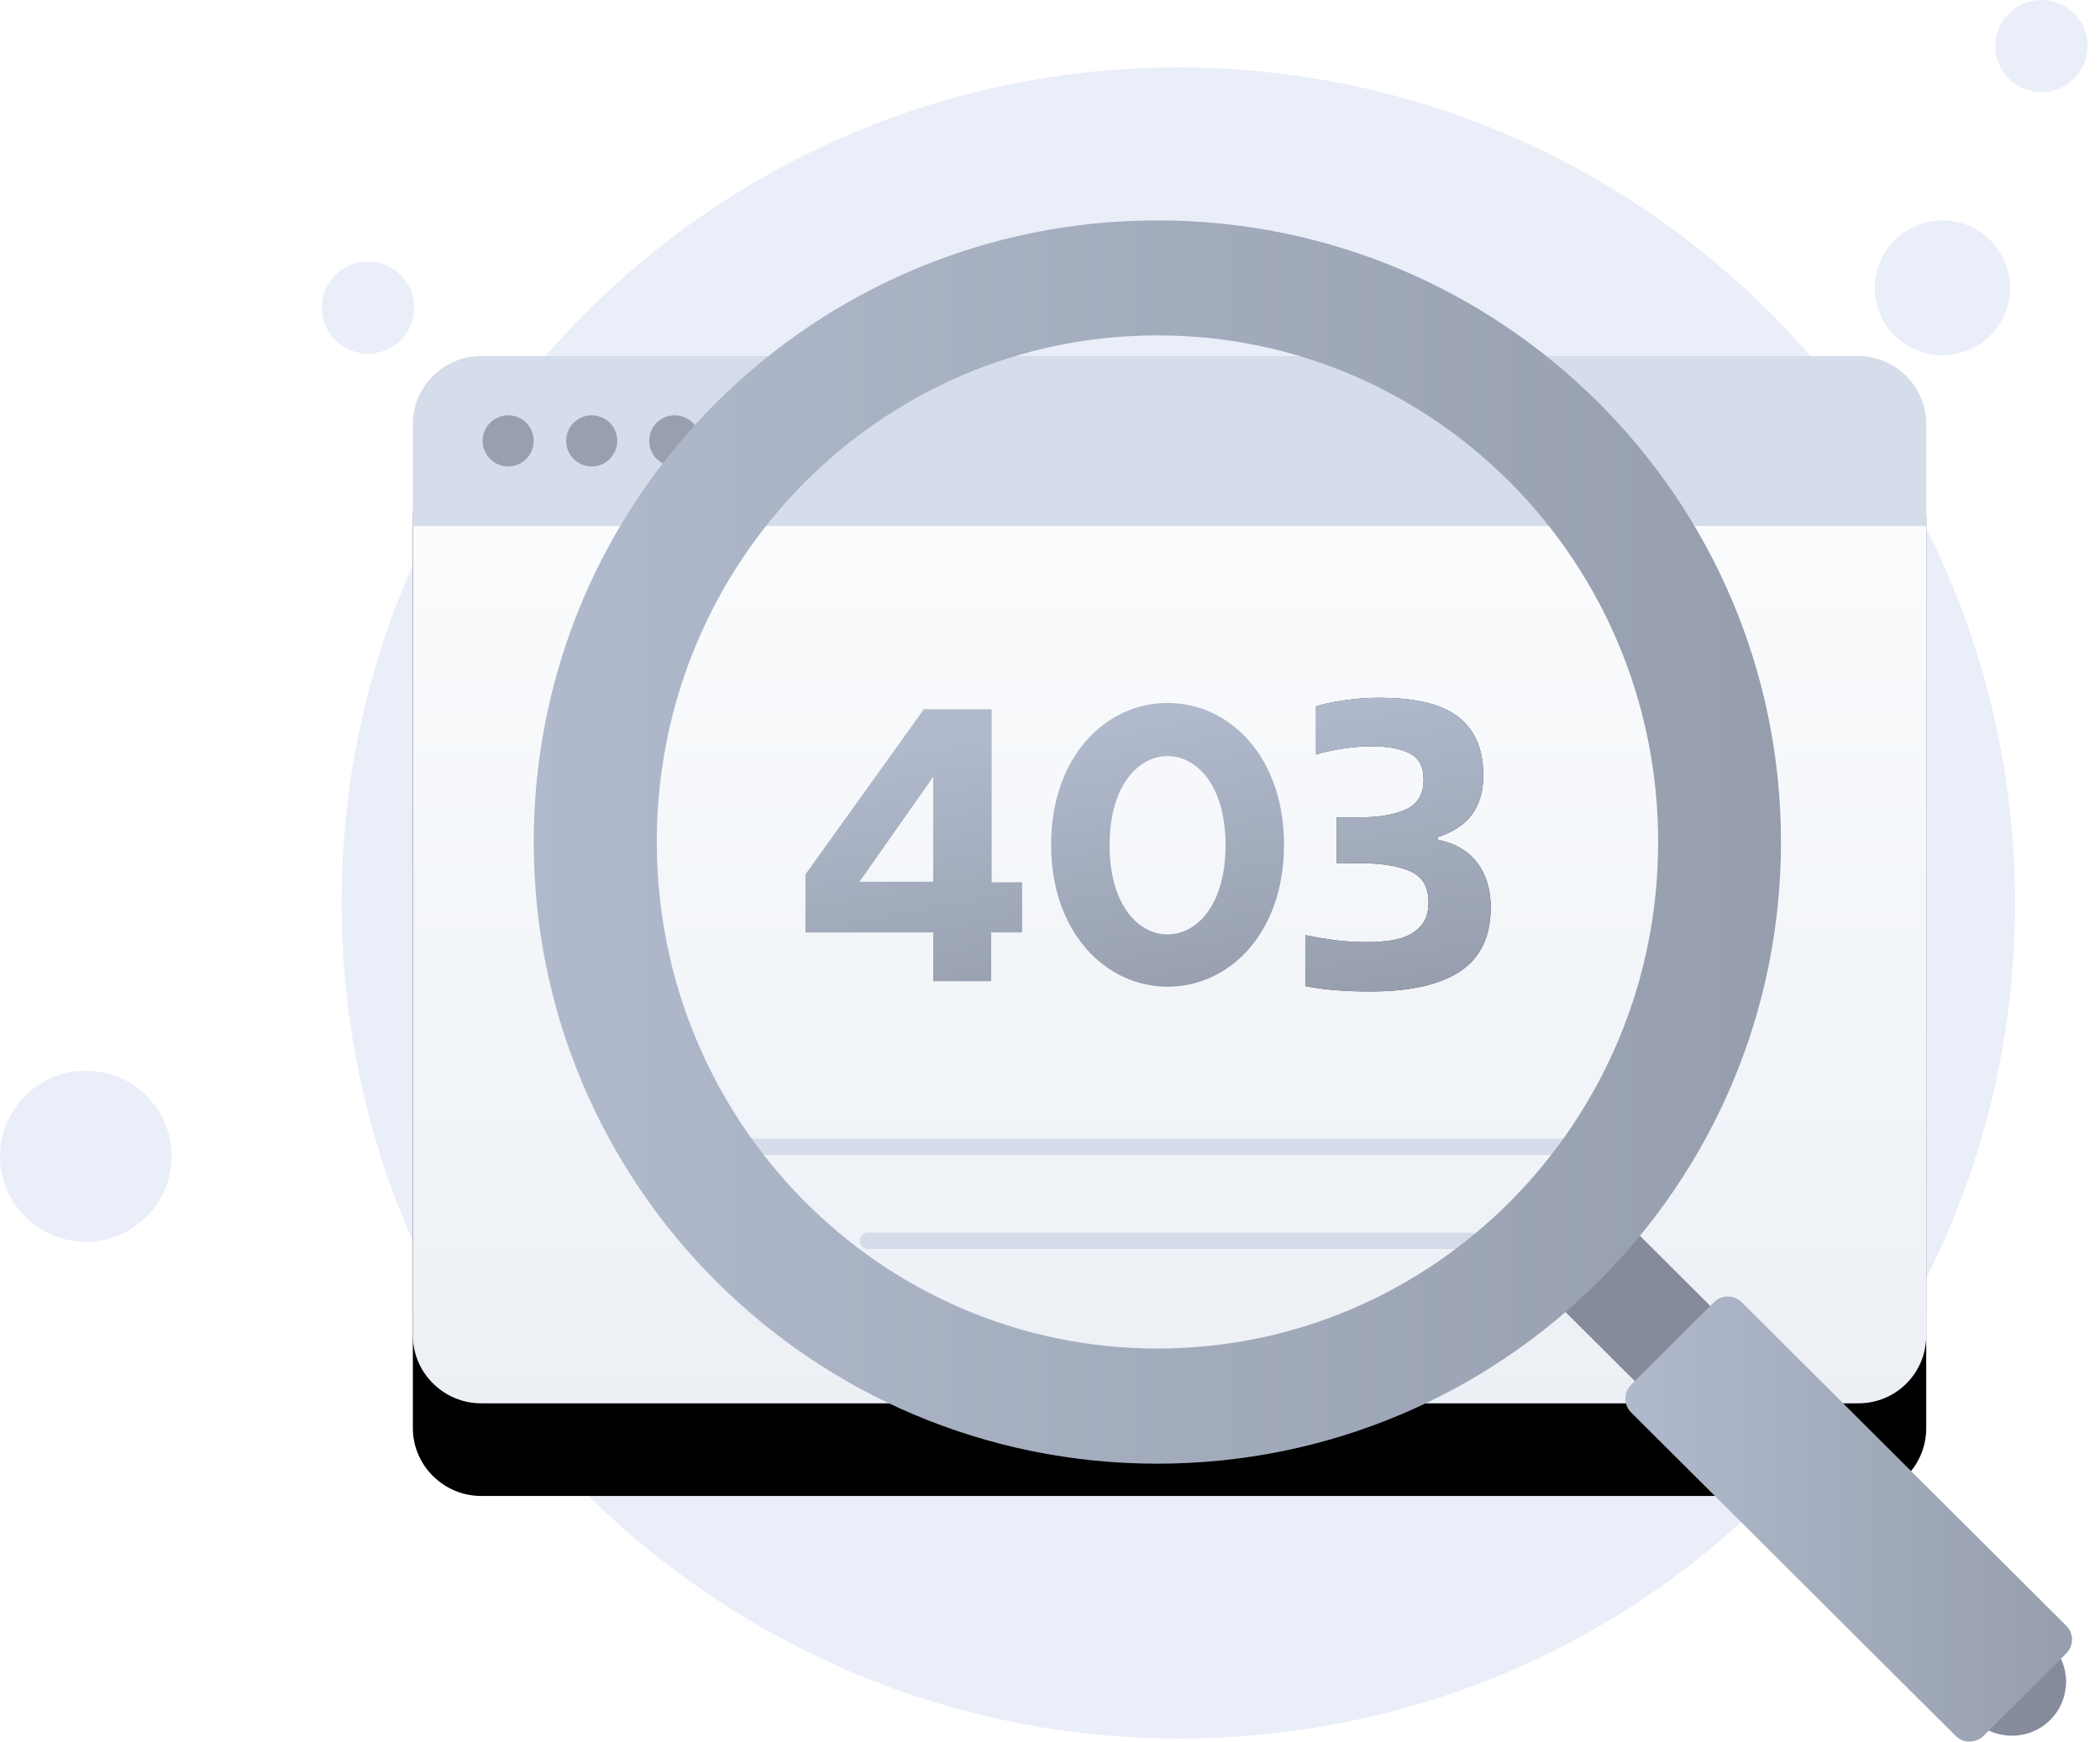 <?xml version="1.0" encoding="UTF-8"?>
<svg width="340px" height="282px" viewBox="0 0 340 282" version="1.1" xmlns="http://www.w3.org/2000/svg" xmlns:xlink="http://www.w3.org/1999/xlink">
    <title>403</title>
    <defs>
        <linearGradient x1="49.968%" y1="-2.316%" x2="49.968%" y2="101.076%" id="linearGradient-1">
            <stop stop-color="#FDFEFF" offset="0%"></stop>
            <stop stop-color="#ECF0F5" offset="99.64%"></stop>
        </linearGradient>
        <path d="M311.866,68.657 L311.866,216.226 C311.866,222.378 306.933,227.225 300.887,227.225 L77.9,227.225 C71.854,227.225 66.844,222.298 66.844,216.226 L66.844,68.657 C66.844,62.612 71.776,57.658 77.9,57.658 L300.887,57.658 C306.933,57.658 311.866,62.612 311.866,68.657 Z" id="path-2"></path>
        <filter x="-20.2%" y="-20.3%" width="140.4%" height="158.4%" filterUnits="objectBoundingBox" id="filter-3">
            <feOffset dx="0" dy="15" in="SourceAlpha" result="shadowOffsetOuter1"></feOffset>
            <feGaussianBlur stdDeviation="14" in="shadowOffsetOuter1" result="shadowBlurOuter1"></feGaussianBlur>
            <feColorMatrix values="0 0 0 0 0.396   0 0 0 0 0.478   0 0 0 0 0.576  0 0 0 0.27 0" type="matrix" in="shadowBlurOuter1"></feColorMatrix>
        </filter>
        <linearGradient x1="159.152%" y1="-2.297%" x2="175.089%" y2="101.995%" id="linearGradient-4">
            <stop stop-color="#B0BACC" offset="0%"></stop>
            <stop stop-color="#969EAE" offset="100%"></stop>
        </linearGradient>
        <linearGradient x1="84.452%" y1="0%" x2="100.201%" y2="100%" id="linearGradient-5">
            <stop stop-color="#B0BACC" offset="0%"></stop>
            <stop stop-color="#969EAE" offset="100%"></stop>
        </linearGradient>
        <linearGradient x1="24.423%" y1="-2.297%" x2="34.432%" y2="101.995%" id="linearGradient-6">
            <stop stop-color="#B0BACC" offset="0%"></stop>
            <stop stop-color="#969EAE" offset="100%"></stop>
        </linearGradient>
        <path d="M221.812,160.54 C228.306,160.54 233.187,159.441 236.455,157.243 C239.724,155.044 241.359,151.592 241.359,146.884 C241.359,144.042 240.636,141.655 239.191,139.723 C237.745,137.791 235.599,136.537 232.753,135.96 L232.753,135.96 L232.753,135.56 C235.333,134.716 237.212,133.461 238.39,131.796 C239.569,130.131 240.158,128.077 240.158,125.634 C240.158,123.281 239.769,121.293 238.99,119.672 C238.212,118.051 237.089,116.741 235.622,115.742 C234.154,114.743 232.375,114.032 230.285,113.61 C228.194,113.189 225.86,112.978 223.28,112.978 C221.368,112.978 219.455,113.122 217.543,113.411 C215.631,113.699 214.141,114.021 213.073,114.377 L213.073,114.377 L213.073,122.17 C214.363,121.771 215.831,121.449 217.476,121.204 C219.122,120.96 220.656,120.838 222.079,120.838 C224.659,120.838 226.705,121.216 228.217,121.971 C229.729,122.726 230.485,124.147 230.485,126.234 C230.485,128.588 229.529,130.197 227.616,131.063 C225.704,131.929 223.124,132.362 219.878,132.362 L219.878,132.362 L216.409,132.362 L216.409,139.757 L219.945,139.757 C223.502,139.757 226.282,140.19 228.283,141.056 C230.285,141.921 231.285,143.598 231.285,146.085 C231.285,147.417 231.019,148.494 230.485,149.316 C229.951,150.137 229.24,150.792 228.35,151.281 C227.461,151.769 226.404,152.102 225.181,152.28 C223.958,152.458 222.657,152.546 221.279,152.546 C219.5,152.546 217.832,152.447 216.276,152.247 C214.719,152.047 213.073,151.769 211.339,151.414 L211.339,151.414 L211.339,159.674 C214.23,160.251 217.721,160.54 221.812,160.54 Z" id="path-7"></path>
        <linearGradient x1="-0.045%" y1="50.014%" x2="100.016%" y2="50.014%" id="linearGradient-8">
            <stop stop-color="#B0BACC" offset="0%"></stop>
            <stop stop-color="#969EAE" offset="100%"></stop>
        </linearGradient>
        <linearGradient x1="-0.046%" y1="50.02%" x2="100.019%" y2="50.02%" id="linearGradient-9">
            <stop stop-color="#B0BACC" offset="0%"></stop>
            <stop stop-color="#969EAE" offset="100%"></stop>
        </linearGradient>
    </defs>
    <g id="6.12-默认图片-视频图-/-Default-picture" stroke="none" stroke-width="1" fill="none" fill-rule="evenodd">
        <g id="6.14空状态" transform="translate(-636, -1014)">
            <g id="403" transform="translate(636, 1014)">
                <path d="M326.243,146.21 C326.243,184.027 310.746,218.116 285.897,242.618 C261.583,266.853 227.916,281.501 190.776,281.501 C153.904,281.501 120.237,266.587 95.655,242.618 C70.806,218.116 55.309,184.027 55.309,146.21 C55.309,71.374 115.962,10.919 190.776,10.919 C265.591,10.919 326.243,71.64 326.243,146.21 Z" id="Path" fill="#EAEEF9" fill-rule="nonzero"></path>
                <path d="M314.487,57.525 C320.539,57.525 325.442,52.652 325.442,46.606 C325.442,40.587 320.539,35.687 314.487,35.687 C308.438,35.687 303.532,40.587 303.532,46.606 C303.532,52.652 308.438,57.525 314.487,57.525 Z" id="Path" fill="#EAEEF9" fill-rule="nonzero"></path>
                <path d="M330.519,14.914 C334.652,14.914 338,11.585 338,7.457 C338,3.356 334.652,0 330.519,0 C326.388,0 323.037,3.356 323.037,7.457 C323.037,11.585 326.388,14.914 330.519,14.914 Z" id="Path" fill="#EAEEF9" fill-rule="nonzero"></path>
                <path d="M59.584,57.259 C63.718,57.259 67.066,53.93 67.066,49.802 C67.066,45.701 63.718,42.345 59.584,42.345 C55.453,42.345 52.103,45.701 52.103,49.802 C52.103,53.93 55.453,57.259 59.584,57.259 Z" id="Path" fill="#EAEEF9" fill-rule="nonzero"></path>
                <path d="M13.894,201.072 C21.568,201.072 27.788,194.867 27.788,187.223 C27.788,179.58 21.568,173.375 13.894,173.375 C6.223,173.375 0,179.58 0,187.223 C0,194.867 6.223,201.072 13.894,201.072 Z" id="Path" fill="#EAEEF9" fill-rule="nonzero"></path>
                <g id="Path" fill-rule="nonzero">
                    <use fill="black" fill-opacity="1" filter="url(#filter-3)" xlink:href="#path-2"></use>
                    <use fill="url(#linearGradient-1)" xlink:href="#path-2"></use>
                </g>
                <path d="M311.866,68.657 L311.866,85.169 L66.844,85.169 L66.844,68.657 C66.844,62.612 71.776,57.658 77.9,57.658 L300.887,57.658 C306.933,57.658 311.866,62.612 311.866,68.657 Z" id="Path" fill="#D5DDEA" fill-rule="nonzero"></path>
                <path d="M82.277,75.528 C84.561,75.528 86.413,73.664 86.413,71.374 C86.413,69.084 84.561,67.246 82.277,67.246 C79.992,67.246 78.141,69.084 78.141,71.374 C78.141,73.664 79.992,75.528 82.277,75.528 Z" id="Path" fill="#989FB0" fill-rule="nonzero"></path>
                <path d="M95.8,75.528 C98.084,75.528 99.936,73.664 99.936,71.374 C99.936,69.084 98.084,67.246 95.8,67.246 C93.515,67.246 91.663,69.084 91.663,71.374 C91.663,73.664 93.515,75.528 95.8,75.528 Z" id="Path" fill="#989FB0" fill-rule="nonzero"></path>
                <path d="M109.245,75.528 C111.529,75.528 113.381,73.664 113.381,71.374 C113.381,69.084 111.529,67.246 109.245,67.246 C106.96,67.246 105.109,69.084 105.109,71.374 C105.109,73.664 106.96,75.528 109.245,75.528 Z" id="Path" fill="#989FB0" fill-rule="nonzero"></path>
                <line x1="117.995" y1="185.679" x2="260.714" y2="185.679" id="Path" stroke="#D5DDEA" stroke-width="2.651" stroke-linecap="round" stroke-linejoin="round"></line>
                <line x1="140.509" y1="200.912" x2="238.2" y2="200.912" id="Path" stroke="#D5DDEA" stroke-width="2.651" stroke-linecap="round" stroke-linejoin="round"></line>
                <path d="M165.489,142.774 L165.489,150.977 L160.477,150.977 L160.477,158.887 L151.09,158.887 L151.09,150.977 L130.407,150.977 L130.407,141.576 L149.578,114.837 L160.557,114.837 L160.557,142.854 L165.489,142.854 L165.489,142.774 Z M151.09,125.783 L139.157,142.774 L151.09,142.774 L151.09,125.783 Z" id="Shape" fill="url(#linearGradient-4)" fill-rule="nonzero"></path>
                <path d="M189.037,159.766 C179.012,159.766 170.181,150.977 170.181,136.782 C170.181,122.587 178.932,113.825 189.037,113.825 C199.139,113.825 207.89,122.587 207.89,136.782 C207.89,150.977 199.139,159.766 189.037,159.766 Z M189.037,151.297 C193.729,151.297 198.423,146.583 198.423,136.862 C198.423,127.141 193.729,122.427 189.037,122.427 C184.342,122.427 179.648,127.141 179.648,136.862 C179.648,146.583 184.342,151.297 189.037,151.297 Z" id="Shape" fill="url(#linearGradient-5)" fill-rule="nonzero"></path>
                <g id="3" fill-rule="nonzero">
                    <use fill="#444444" xlink:href="#path-7"></use>
                    <use fill="url(#linearGradient-6)" xlink:href="#path-7"></use>
                </g>
                <polygon id="Path" fill="#858B9B" fill-rule="nonzero" points="301.031 259.822 247.734 206.745 259.953 194.547 313.207 247.678"></polygon>
                <path d="M319.558,278.491 L278.691,237.744 C275.279,234.362 275.279,228.822 278.691,225.414 C282.103,222.005 287.666,222.005 291.078,225.414 L331.945,266.134 C335.357,269.543 335.357,275.082 331.945,278.491 C328.533,281.9 322.97,281.9 319.558,278.491 Z" id="Path" fill="#858B9B" fill-rule="nonzero"></path>
                <path d="M316.651,281.101 L264.07,228.689 C262.849,227.464 262.849,225.493 264.07,224.242 L277.51,210.846 C278.734,209.621 280.714,209.621 281.978,210.846 L334.559,263.258 C335.78,264.456 335.78,266.427 334.559,267.705 L321.119,281.101 C319.852,282.3 317.872,282.3 316.651,281.101 Z" id="Path" fill="url(#linearGradient-8)" fill-rule="nonzero"></path>
                <path d="M187.402,35.687 C131.62,35.687 86.413,80.748 86.413,136.356 C86.413,191.91 131.62,236.999 187.362,236.999 C243.144,236.999 288.35,191.937 288.35,136.356 C288.35,80.748 243.144,35.687 187.402,35.687 Z M187.402,218.356 C142.617,218.356 106.34,181.631 106.34,136.303 C106.34,91.002 142.617,54.303 187.402,54.303 C232.189,54.303 268.463,91.028 268.463,136.356 C268.463,181.657 232.146,218.356 187.402,218.356 Z" id="Shape" fill="url(#linearGradient-9)" fill-rule="nonzero"></path>
            </g>
        </g>
    </g>
</svg>